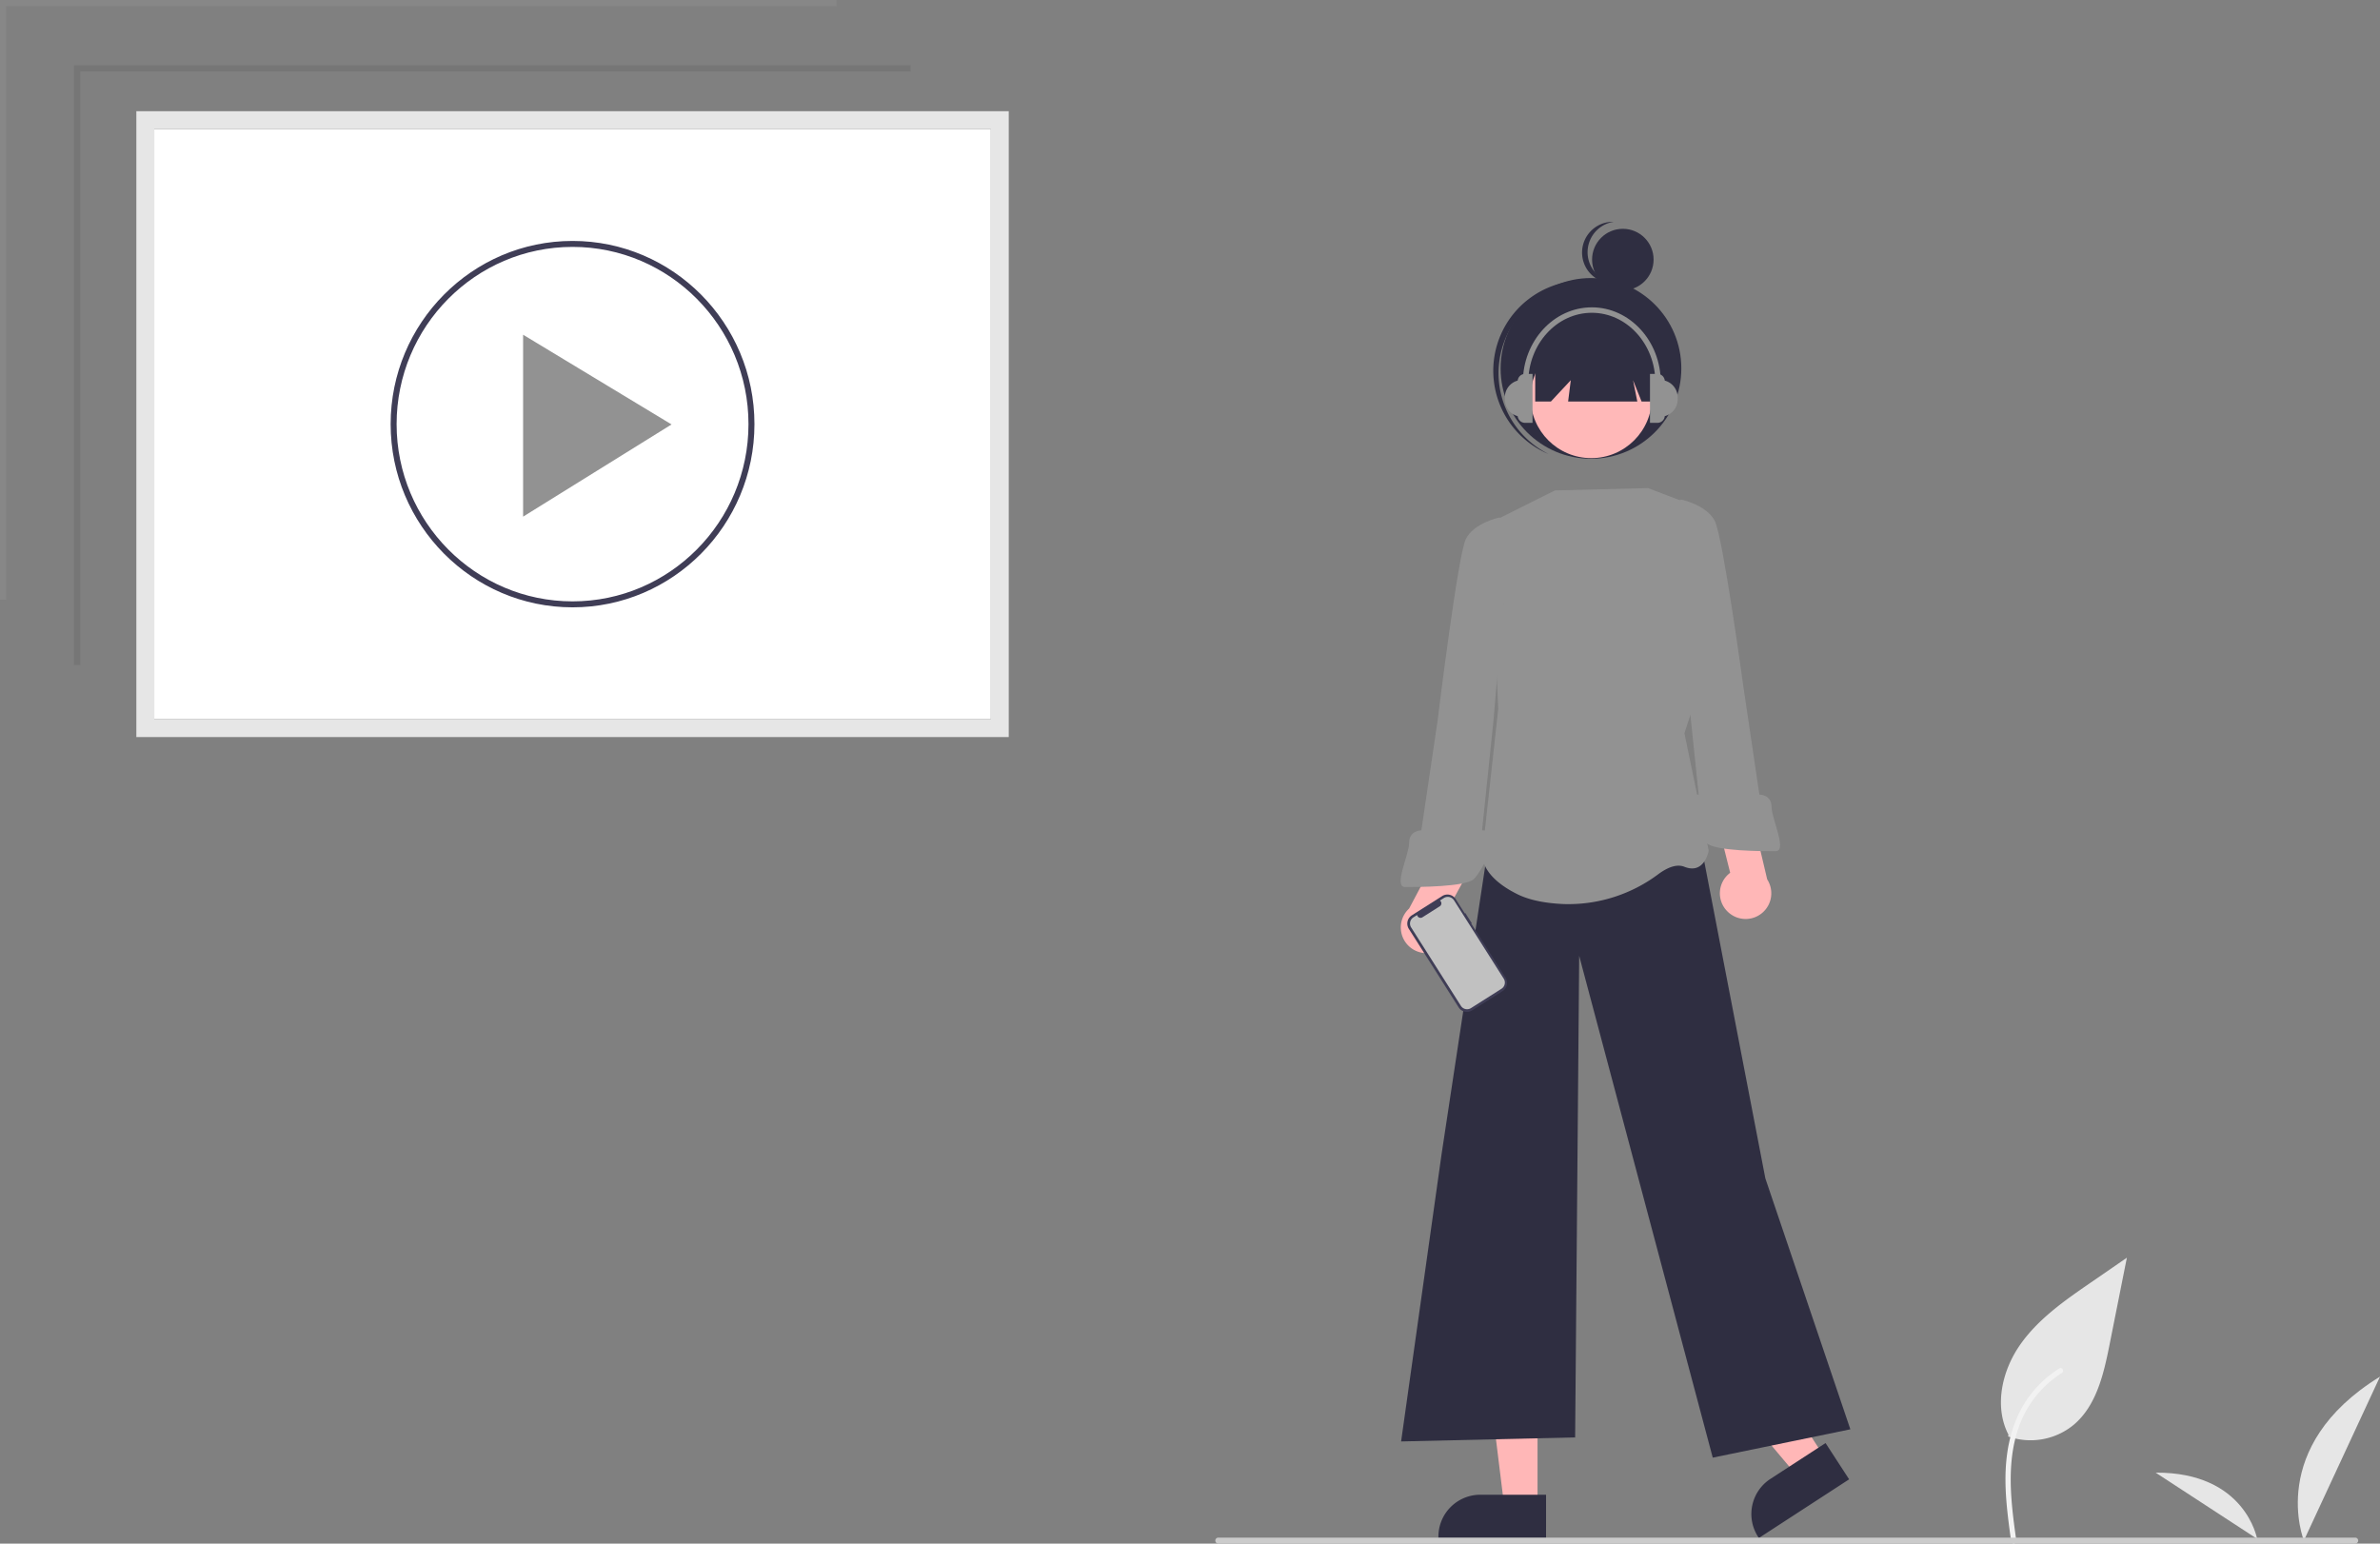 <svg xmlns="http://www.w3.org/2000/svg" data-name="Layer 1" width="797.587" height="517.337"
    viewBox="0 0 797.587 517.337" xmlns:xlink="http://www.w3.org/1999/xlink">
    <rect x="0" y="0" width="797.587" height="517.337" fill="#808080" stroke="none"/>
    <path id="fd60ad6d-234f-4794-b327-6c250fb58182-71" data-name="Path 461"
        d="M874.159,672.756a22.728,22.728,0,0,0,21.947-3.866c7.687-6.452,10.1-17.081,12.058-26.924l5.8-29.112-12.143,8.362c-8.733,6.013-17.662,12.219-23.709,20.929s-8.686,20.6-3.828,30.024"
        transform="translate(-201.206 -191.331)" fill="#e6e6e6" />
    <path id="bb4d4dd3-dbdc-44b5-88db-bf6307e476a1-72" data-name="Path 462"
        d="M875.197,708.002c-1.229-8.953-2.493-18.02-1.631-27.069.766-8.036,3.217-15.885,8.209-22.321a37.132,37.132,0,0,1,9.527-8.633c.953-.6,1.829.909.881,1.507a35.3,35.3,0,0,0-13.963,16.847c-3.04,7.732-3.528,16.161-3,24.374.317,4.967.988,9.9,1.665,14.83a.9.9,0,0,1-.61,1.074.878.878,0,0,1-1.074-.61Z"
        transform="translate(-201.206 -191.331)" fill="#f2f2f2" />
    <path id="fe08dba1-9a00-49ac-809e-caf1a04d3592-73" data-name="Path 482"
        d="M973.289,707.644s-12.753-31.391,25.505-54.934Z" transform="translate(-201.206 -191.331)"
        fill="#e6e6e6" />
    <path id="ae08b72c-0170-4ceb-bc44-c76ada017e82-74" data-name="Path 483"
        d="M957.605,707.072s-3.89-22.374-34-22.182Z" transform="translate(-201.206 -191.331)" fill="#e6e6e6" />
    <path d="M252.899,432.361H533.257V234.599H252.899Z" transform="translate(-201.206 -191.331)"
        fill="#fff" />
    <path d="M539.257,438.361H246.899V228.599H539.257Zm-286.358-6H533.257V234.599H252.899Z"
        transform="translate(-201.206 -191.331)" fill="#e6e6e6" />
    <polygon
        points="26.878 222.855 24.811 222.855 24.811 21.869 305.177 21.869 305.177 23.952 26.878 23.952 26.878 222.855"
        fill="#767676" />
    <polygon points="2.068 200.986 0 200.986 0 0 280.366 0 280.366 2.083 2.068 2.083 2.068 200.986" fill="#878787" />
    <ellipse cx="191.872" cy="142.148" rx="59.959" ry="60.4" fill="#fff" />
    <path
        d="M393.078,394.88c-33.613,0-60.959-27.544-60.959-61.4s27.346-61.4,60.959-61.4c33.613,0,60.959,27.544,60.959,61.4S426.691,394.88,393.078,394.88Zm0-120.8c-32.51,0-58.959,26.646-58.959,59.4s26.449,59.4,58.959,59.4,58.959-26.646,58.959-59.4S425.589,274.08,393.078,274.08Z"
        transform="translate(-201.206 -191.331)" fill="#3f3d56" />
    <polygon points="175.301 112.182 175.301 173.156 225.051 142.252 175.301 112.182" fill="#929292" />
    <polygon points="515.259 504.614 504.072 504.614 498.75 461.462 515.261 461.462 515.259 504.614" fill="#ffb7b7" />
    <path
        d="M719.319,706.79l-36.074-.001v-.456a14.042,14.042,0,0,1,14.041-14.041h.001l22.033.001Z"
        transform="translate(-201.206 -191.331)" fill="#2f2e41" />
    <polygon points="611.378 488.26 601.998 494.358 574.014 461.081 587.858 452.081 611.378 488.26" fill="#ffb7b7" />
    <path
        d="M820.887,687.129l-30.244,19.662-.249-.383a14.042,14.042,0,0,1,4.118-19.425l.001-0,18.472-12.009Z"
        transform="translate(-201.206 -191.331)" fill="#2f2e41" />
    <circle cx="543.846" cy="86.994" r="10.308" fill="#2f2e41" />
    <path
        d="M735.322,282.075a10.31,10.31,0,0,1,6.662-16.402,10.306,10.306,0,1,0,1.281,20.488A10.283,10.283,0,0,1,735.322,282.075Z"
        transform="translate(-201.206 -191.331)" fill="#2f2e41" />
    <circle cx="533.167" cy="123.47" r="30.281" fill="#2f2e41" />
    <path
        d="M706.158,303.771a30.275,30.275,0,0,1,39.21-15.289c-.306-.153-.609-.308-.922-.452a30.281,30.281,0,0,0-25.269,55.038c.313.144.629.273.944.405A30.275,30.275,0,0,1,706.158,303.771Z"
        transform="translate(-201.206 -191.331)" fill="#2f2e41" />
    <polygon
        points="569.908 282.368 591.609 394.944 620.092 479.035 573.977 488.53 529.218 320.345 527.861 481.749 469.539 483.105 483.103 386.805 499.57 278.086 569.908 282.368"
        fill="#2f2e41" />
    <circle cx="533.262" cy="133.196" r="20.345" fill="#ffb8b8" />
    <path
        d="M753.482,354.917l-31.196.782L700.585,366.549l2.713,62.391-5.259,47.778s-1.966,7.488,11.597,14.27c4.34,2.17,9.931,3.09,15.527,3.338a50.299,50.299,0,0,0,31.866-10.077c2.845-2.085,5.996-3.478,8.66-2.412,6.782,2.713,8.138-5.425,8.138-5.425l-8.138-39.334,12.207-37.403-12.329-40.151Z"
        transform="translate(-201.206 -191.331)" fill="#929292" />
    <polygon
        points="514.481 111.924 514.481 134.576 519.728 134.576 526.404 127.423 525.51 134.576 548.698 134.576 547.268 127.423 550.129 134.576 553.825 134.576 553.825 111.924 514.481 111.924"
        fill="#2f2e41" />
    <path
        d="M759.103,318.886a2.481,2.481,0,0,0-2.465-2.245h-2.49V333.052h2.49a2.481,2.481,0,0,0,2.465-2.245,5.846,5.846,0,0,0,4.326-5.641v-.639A5.846,5.846,0,0,0,759.103,318.886Z"
        transform="translate(-201.206 -191.331)" fill="#929292" />
    <path
        d="M714.109,331.015h-2.753a5.849,5.849,0,0,1-5.849-5.849v-.639a5.849,5.849,0,0,1,5.849-5.849h2.753v12.336Z"
        transform="translate(-201.206 -191.331)" fill="#929292" />
    <path
        d="M714.788,333.052h-2.49a2.49,2.49,0,0,1-2.49-2.49h0V319.131a2.49,2.49,0,0,1,2.49-2.49h2.49v16.411Z"
        transform="translate(-201.206 -191.331)" fill="#929292" />
    <path
        d="M757.771,319.537h-1.825c0-12.89-9.551-23.376-21.29-23.376-11.74,0-21.291,10.486-21.291,23.376h-1.825c0-13.896,10.37-25.201,23.116-25.201C747.401,294.336,757.771,305.642,757.771,319.537Z"
        transform="translate(-201.206 -191.331)" fill="#929292" />
    <path
        d="M683.419,509.696a8.557,8.557,0,0,0,2.574-12.866l9.398-17.148-9.028-8.253L673.432,495.832a8.603,8.603,0,0,0,9.987,13.864Z"
        transform="translate(-201.206 -191.331)" fill="#ffb7b7" />
    <path
        d="M707.367,366.549l-3.651-1.789s-8.556,1.789-11.268,7.214-9.494,61.035-9.494,61.035l-5.425,36.621s-4.069,0-4.069,4.069-5.425,14.92-1.356,14.92,20.345,0,23.058-2.713,8.138-13.563,6.782-14.92-4.069-1.356-4.069-1.356l3.816-36.714Z"
        transform="translate(-201.206 -191.331)" fill="#929292" />
    <path
        d="M780.261,496.949a8.557,8.557,0,0,1,.765-13.099l-4.753-18.968,10.822-5.699,6.335,26.88a8.603,8.603,0,0,1-13.17,10.886Z"
        transform="translate(-201.206 -191.331)" fill="#ffb7b7" />
    <path
        d="M766.649,420.916l3.816,36.714s-2.713,0-4.069,1.356,4.069,12.207,6.782,14.92,18.989,2.713,23.058,2.713-1.356-10.851-1.356-14.92-4.069-4.069-4.069-4.069l-5.425-36.621s-6.782-49.61-9.494-55.035-11.268-7.214-11.268-7.214L760.971,360.549Z"
        transform="translate(-201.206 -191.331)" fill="#929292" />
    <path
        d="M692.264,497.35l-.175.111-3.043-4.796a3.287,3.287,0,0,0-4.537-1.015l-10.161,6.447a3.287,3.287,0,0,0-1.015,4.537h0l16.693,26.311a3.287,3.287,0,0,0,4.537,1.015l10.161-6.447a3.287,3.287,0,0,0,1.015-4.537l-11.484-18.101.175-.111Z"
        transform="translate(-201.206 -191.331)" fill="#3f3d56" />
    <path
        d="M688.468,493.06,705.136,519.332a2.455,2.455,0,0,1-.758,3.388l-10.21,6.477a2.455,2.455,0,0,1-3.388-.758l-16.668-26.273a2.455,2.455,0,0,1,.758-3.388l1.239-.786a1.167,1.167,0,0,0,1.773.778l5.821-3.693a1.167,1.167,0,0,0,.051-1.935l1.326-.841A2.455,2.455,0,0,1,688.468,493.06Z"
        transform="translate(-201.206 -191.331)" fill="#c1c1c1" />
    <path d="M990.484,708.669h-381a1,1,0,0,1,0-2h381a1,1,0,0,1,0,2Z" transform="translate(-201.206 -191.331)"
        fill="#cbcbcb" />
</svg>
